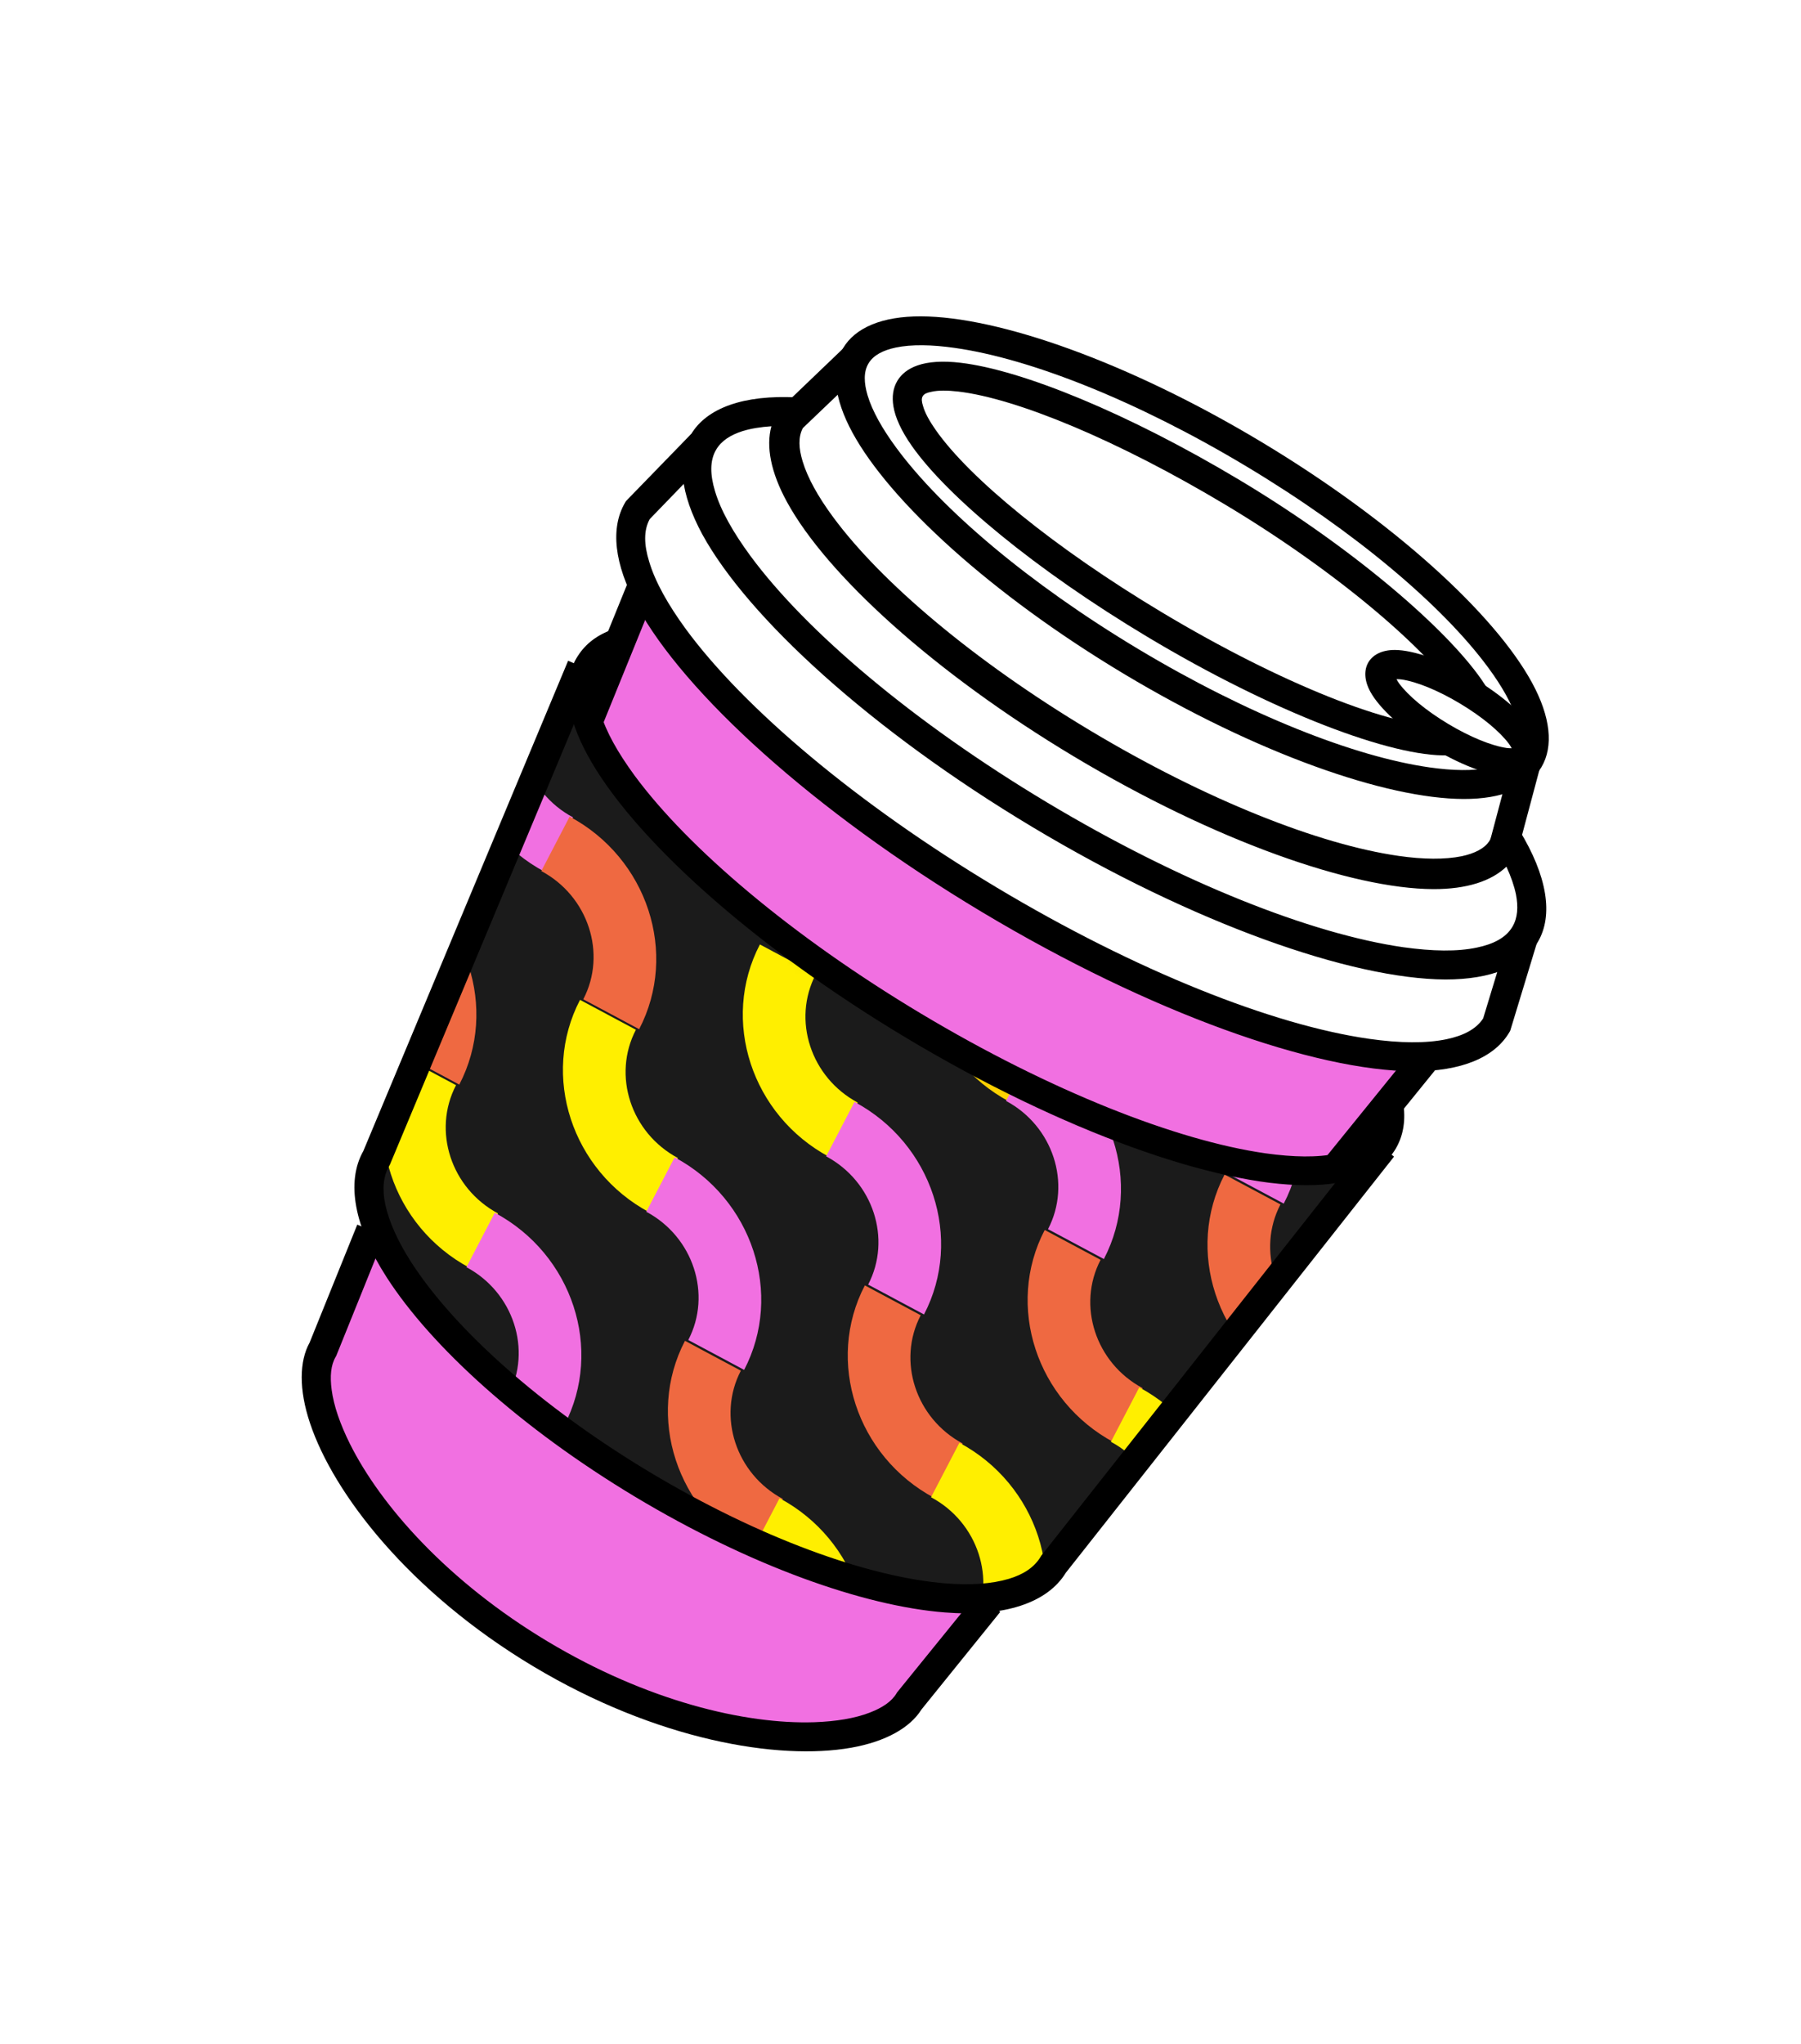<svg width="223" height="253" viewBox="0 0 223 253" fill="none" xmlns="http://www.w3.org/2000/svg">
<g filter="url(#filter0_d_32_182)">
<path fill-rule="evenodd" clip-rule="evenodd" d="M96.923 33.672L93.39 36.933C85.999 37.432 80.861 40.315 78.013 44.238L73.151 49.209C71.533 50.496 70.206 52.019 69.188 53.748C67.033 57.408 66.316 62.097 67.654 67.496L67.403 68.285C65.135 69.945 63.272 72.379 62.017 75.972L62.035 75.941C57.965 85.775 39.522 129.518 37.448 134.501C35.721 137.8 35.106 141.767 35.833 146.194L31.236 157.654C29.315 161.465 28.817 167.058 30.968 173.633C34.368 183.748 44.89 198.018 62.613 208.646C80.335 219.274 97.785 221.778 108.213 219.957C115.043 218.766 119.594 215.603 121.996 212.071C121.992 212.079 129.768 202.525 129.768 202.525C134.043 201.108 137.122 198.619 139.163 195.518L178.118 146.16C181.054 143.001 182.311 139.952 182.624 137.047L182.921 136.724C188.427 135.409 192.183 132.5 194.355 128.81C195.374 127.08 196.065 125.176 196.336 123.071C196.332 123.079 198.408 116.448 198.408 116.448C200.382 112 200.439 106.059 197.34 99.27L198.48 94.594C200.403 90.232 200.21 84.35 196.611 77.678C191.423 68.226 177.797 55.208 159.439 44.199C141.24 33.285 123.325 27.368 112.707 27.321C105.1 27.272 99.88 29.929 96.923 33.672Z" fill="white"/>
<path fill-rule="evenodd" clip-rule="evenodd" d="M179.209 124.954L113.451 206.193C109.569 212.789 88.791 213.121 67.415 200.296C46.04 187.472 36.394 168.888 40.276 162.292L79.509 65.139L179.209 124.954Z" fill="#F170E1"/>
<path fill-rule="evenodd" clip-rule="evenodd" d="M169.72 139.785L170.083 139.281C170.083 139.281 169.851 139.503 169.73 139.594C162.355 145.412 137.969 138.758 112.61 123.54C87.151 108.263 69.657 89.722 71.345 80.425C71.374 80.377 71.395 80.226 71.395 80.226C71.395 80.226 71.32 80.41 71.291 80.459C67.049 90.882 46.63 139.303 46.63 139.303C41.661 147.747 56.429 165.867 79.543 179.737C102.656 193.606 125.477 198.042 130.446 189.598L169.72 139.785Z" fill="#1B1B1B"/>
<mask id="mask0_32_182" style="mask-type:luminance" maskUnits="userSpaceOnUse" x="45" y="80" width="126" height="114">
<path d="M169.719 139.8L170.083 139.296C170.083 139.296 169.851 139.518 169.73 139.609C162.356 145.426 137.968 138.766 112.605 123.545C87.141 108.264 69.644 89.721 71.329 80.425C71.358 80.377 71.379 80.226 71.379 80.226C71.379 80.226 71.304 80.41 71.275 80.459C67.036 90.88 46.627 139.292 46.627 139.292C41.66 147.734 56.433 165.856 79.55 179.729C102.667 193.602 125.49 198.042 130.456 189.6L169.719 139.8Z" fill="white"/>
</mask>
<g mask="url(#mask0_32_182)">
<path fill-rule="evenodd" clip-rule="evenodd" d="M146.837 125.393C152.653 128.5 154.983 135.613 152.036 141.268L158.954 144.963C163.839 135.59 159.981 123.801 150.349 118.655L146.837 125.393Z" fill="#F170E1"/>
<path fill-rule="evenodd" clip-rule="evenodd" d="M163.744 160.937C157.929 157.831 155.599 150.717 158.546 145.062L151.628 141.367C146.743 150.74 150.6 162.529 160.233 167.675L163.744 160.937Z" fill="#EF6941"/>
<path fill-rule="evenodd" clip-rule="evenodd" d="M128.478 125.6C122.662 122.493 120.332 115.38 123.279 109.725L116.361 106.029C111.476 115.403 115.333 127.192 124.966 132.338L128.478 125.6Z" fill="#FFD300"/>
<path fill-rule="evenodd" clip-rule="evenodd" d="M124.566 132.251C130.382 135.358 132.712 142.471 129.765 148.126L136.683 151.822C141.568 142.448 137.71 130.659 128.078 125.513L124.566 132.251Z" fill="#F170E1"/>
<path fill-rule="evenodd" clip-rule="evenodd" d="M141.473 167.796C135.658 164.689 133.328 157.576 136.275 151.921L129.357 148.226C124.472 157.599 128.329 169.388 137.962 174.534L141.473 167.796Z" fill="#EF6941"/>
<path fill-rule="evenodd" clip-rule="evenodd" d="M137.554 174.443C143.37 177.549 145.699 184.663 142.753 190.318L149.671 194.013C154.556 184.639 150.698 172.85 141.065 167.705L137.554 174.443Z" fill="#FFEF00"/>
<path fill-rule="evenodd" clip-rule="evenodd" d="M106.207 132.459C100.391 129.353 98.061 122.24 101.008 116.585L94.09 112.889C89.205 122.263 93.062 134.052 102.695 139.197L106.207 132.459Z" fill="#FFEF00"/>
<path fill-rule="evenodd" clip-rule="evenodd" d="M102.295 139.111C108.111 142.217 110.441 149.331 107.494 154.986L114.412 158.681C119.297 149.307 115.439 137.518 105.807 132.373L102.295 139.111Z" fill="#F170E1"/>
<path fill-rule="evenodd" clip-rule="evenodd" d="M119.202 174.655C113.386 171.548 111.056 164.435 114.003 158.78L107.085 155.085C102.2 164.458 106.058 176.247 115.691 181.393L119.202 174.655Z" fill="#EF6941"/>
<path fill-rule="evenodd" clip-rule="evenodd" d="M115.282 181.301C121.098 184.408 123.427 191.521 120.481 197.176L127.399 200.871C132.284 191.498 128.426 179.709 118.793 174.563L115.282 181.301Z" fill="#FFEF00"/>
<path fill-rule="evenodd" clip-rule="evenodd" d="M70.951 97.16C65.136 94.054 62.806 86.94 65.753 81.285L58.835 77.59C53.95 86.964 57.807 98.753 67.44 103.898L70.951 97.16Z" fill="#F170E1"/>
<path fill-rule="evenodd" clip-rule="evenodd" d="M67.024 103.803C72.839 106.909 75.169 114.022 72.222 119.677L79.141 123.373C84.025 113.999 80.168 102.21 70.535 97.065L67.024 103.803Z" fill="#EF6941"/>
<path fill-rule="evenodd" clip-rule="evenodd" d="M83.935 139.318C78.12 136.212 75.79 129.099 78.737 123.444L71.819 119.748C66.934 129.122 70.791 140.911 80.424 146.056L83.935 139.318Z" fill="#FFEF00"/>
<path fill-rule="evenodd" clip-rule="evenodd" d="M80.024 145.97C85.84 149.076 88.17 156.189 85.223 161.844L92.141 165.54C97.026 156.166 93.168 144.377 83.535 139.232L80.024 145.97Z" fill="#F170E1"/>
<path fill-rule="evenodd" clip-rule="evenodd" d="M96.931 181.515C91.115 178.408 88.785 171.295 91.732 165.64L84.814 161.944C79.929 171.318 83.787 183.107 93.42 188.253L96.931 181.515Z" fill="#EF6941"/>
<path fill-rule="evenodd" clip-rule="evenodd" d="M93.011 188.161C98.827 191.267 101.157 198.38 98.21 204.035L105.128 207.731C110.013 198.357 106.156 186.568 96.523 181.423L93.011 188.161Z" fill="#FFEF00"/>
<path fill-rule="evenodd" clip-rule="evenodd" d="M44.753 110.662C50.568 113.768 52.898 120.881 49.951 126.536L56.87 130.232C61.754 120.858 57.897 109.069 48.264 103.924L44.753 110.662Z" fill="#EF6941"/>
<path fill-rule="evenodd" clip-rule="evenodd" d="M61.665 146.178C55.849 143.071 53.519 135.958 56.466 130.303L49.548 126.608C44.663 135.981 48.52 147.77 58.154 152.916L61.665 146.178Z" fill="#FFEF00"/>
<path fill-rule="evenodd" clip-rule="evenodd" d="M57.753 152.829C63.568 155.935 65.898 163.048 62.951 168.703L69.87 172.399C74.754 163.025 70.897 151.236 61.264 146.091L57.753 152.829Z" fill="#F170E1"/>
</g>
<path fill-rule="evenodd" clip-rule="evenodd" d="M87.081 50.424C88.793 47.566 92.912 46.373 98.673 46.692L105.634 40.239L105.658 40.198C109.935 33.135 132.006 38.57 154.995 52.35C178.046 66.168 193.337 83.157 189.133 90.291L186.84 99.543C189.892 104.507 190.809 108.746 189.106 111.637L186.602 119.846C186.53 120.885 186.236 121.818 185.741 122.659C180.377 131.761 152.123 124.84 122.677 107.189C93.232 89.538 73.701 67.816 79.065 58.713C79.56 57.873 80.232 57.166 81.103 56.606L87.056 50.465L87.081 50.424Z" fill="white"/>
<path fill-rule="evenodd" clip-rule="evenodd" d="M156.094 50.641C139.636 40.779 123.619 35.182 114.037 35.152C109.219 35.134 105.881 36.556 104.38 39.105C102.878 41.654 103.235 45.29 105.554 49.549C110.163 58.022 122.695 69.533 139.153 79.395C155.611 89.257 171.628 94.854 181.21 94.884C186.028 94.902 189.365 93.48 190.867 90.931C192.369 88.382 192.012 84.746 189.692 80.487C185.084 72.014 172.552 60.503 156.094 50.641ZM154.292 53.7C167.832 61.814 178.662 71.007 184.263 78.614C186.017 80.989 187.248 83.189 187.823 85.106C188.278 86.648 188.331 88.004 187.718 89.044C187.106 90.084 185.899 90.686 184.339 91.02C182.394 91.428 179.889 91.389 176.983 90.972C167.68 89.647 154.495 84.45 140.955 76.336C127.415 68.223 116.585 59.029 110.983 51.423C109.23 49.047 107.998 46.847 107.424 44.93C106.969 43.388 106.916 42.032 107.528 40.992C108.141 39.952 109.348 39.35 110.908 39.016C112.852 38.608 115.357 38.647 118.264 39.065C127.567 40.39 140.752 45.587 154.292 53.7Z" fill="black"/>
<path fill-rule="evenodd" clip-rule="evenodd" d="M182.947 80.235L182.59 80.015C178.733 77.703 174.962 76.447 172.717 76.442C171.046 76.434 169.955 77.084 169.434 77.969C168.913 78.854 168.868 80.132 169.674 81.609C170.753 83.596 173.648 86.338 177.505 88.65C181.361 90.962 185.132 92.218 187.377 92.223C189.048 92.231 190.14 91.581 190.661 90.696C191.182 89.811 191.226 88.533 190.42 87.056C189.374 85.13 186.623 82.499 182.947 80.235ZM187.178 88.608C186.98 88.609 186.764 88.599 186.574 88.575C184.695 88.304 182.044 87.23 179.307 85.589C176.571 83.948 174.368 82.113 173.233 80.576C173.122 80.42 173.01 80.233 172.917 80.057C173.115 80.056 173.331 80.066 173.52 80.09C175.4 80.361 178.051 81.435 180.787 83.076C183.524 84.717 185.726 86.552 186.861 88.089C186.972 88.245 187.084 88.432 187.178 88.608Z" fill="black"/>
<path fill-rule="evenodd" clip-rule="evenodd" d="M179.081 85.9C172.515 86.114 158.666 80.648 143.873 71.789C130.584 63.83 120.057 55.207 115.857 49.213C115.079 48.097 114.52 47.095 114.285 46.234C114.135 45.758 114.066 45.347 114.25 45.036C114.433 44.724 114.824 44.589 115.311 44.494C116.173 44.29 117.314 44.306 118.659 44.461C125.89 45.313 138.437 50.509 151.726 58.468C165.988 67.009 177.685 77.141 181.145 83.131L184.281 81.425C180.65 75.157 168.47 64.384 153.517 55.429C139.662 47.132 126.527 41.795 118.962 40.901C116.725 40.633 114.923 40.766 113.626 41.219C112.454 41.624 111.613 42.279 111.1 43.149C110.587 44.019 110.418 45.077 110.626 46.309C110.851 47.673 111.597 49.332 112.9 51.184C117.296 57.454 128.227 66.529 142.082 74.827C157.689 84.174 172.402 89.718 179.315 89.484L179.081 85.9Z" fill="black"/>
<path fill-rule="evenodd" clip-rule="evenodd" d="M99.39 49.014L99.414 48.974C100.697 47.76 107.026 41.692 107.026 41.692L104.453 39.077L96.635 46.565L97.685 49.645L96.353 46.947C94.781 49.613 95.139 53.434 97.586 57.901C102.467 66.854 115.731 79.011 133.157 89.449C150.563 99.875 167.519 105.817 177.653 105.857C182.693 105.875 186.194 104.365 187.765 101.699L187.885 101.495L190.748 90.764L187.24 89.737L184.512 99.998C183.825 101.018 182.587 101.626 180.996 101.967C178.901 102.392 176.246 102.371 173.16 101.927C163.299 100.509 149.301 94.988 134.957 86.397C120.591 77.793 109.089 68.04 103.159 60C101.296 57.48 99.987 55.126 99.377 53.081C98.892 51.497 98.829 50.11 99.39 49.014Z" fill="black"/>
<path fill-rule="evenodd" clip-rule="evenodd" d="M99.93 48.29L98.697 45.185C92.095 44.836 87.493 46.484 85.55 49.779C83.776 52.789 84.226 57.077 86.954 62.123C92.581 72.401 107.829 86.376 127.851 98.366C147.851 110.343 167.32 117.158 178.968 117.225C184.668 117.226 188.641 115.588 190.416 112.577C192.359 109.282 191.593 104.42 188.112 98.73L184.816 99.123C184.744 99.438 184.618 99.748 184.462 100.012C183.803 101.131 182.509 101.787 180.819 102.151C178.725 102.576 176.07 102.555 172.985 102.111C163.127 100.694 149.133 95.176 134.793 86.588C120.433 77.989 108.933 68.24 103.005 60.204C101.143 57.685 99.834 55.333 99.224 53.289C98.712 51.606 98.665 50.147 99.325 49.028C99.481 48.764 99.69 48.504 99.93 48.29ZM95.514 48.755C94.83 51.263 95.44 54.463 97.434 58.106C102.313 67.055 115.573 79.207 132.995 89.64C150.396 100.06 167.346 106 177.477 106.04C181.584 106.05 184.664 105.059 186.522 103.255C187.082 104.471 187.483 105.619 187.704 106.687C188.006 108.244 187.919 109.596 187.271 110.694C186.468 112.057 184.928 112.841 182.887 113.27C180.452 113.793 177.366 113.734 173.775 113.235C162.401 111.598 146.233 105.246 129.649 95.315C113.066 85.384 99.779 74.097 92.935 64.824C90.761 61.871 89.234 59.168 88.525 56.762C87.924 54.751 87.871 53.012 88.674 51.65C89.322 50.551 90.457 49.828 91.958 49.35C92.995 49.035 94.187 48.841 95.514 48.755Z" fill="black"/>
<path fill-rule="evenodd" clip-rule="evenodd" d="M186.908 111.306L183.645 122.04C182.766 123.386 181.193 124.178 179.12 124.615C176.564 125.149 173.326 125.109 169.531 124.57C157.65 122.877 140.729 116.212 123.39 105.828C106.031 95.432 92.153 83.654 84.976 73.934C82.713 70.844 81.108 67.984 80.372 65.479C79.741 63.422 79.678 61.651 80.452 60.242L88.223 52.208L85.591 49.696L77.511 58.013L77.403 58.196C75.556 61.329 76.04 65.802 78.887 71.03C84.727 81.766 100.689 96.362 121.592 108.88C142.495 121.397 162.824 128.535 174.993 128.584C180.91 128.605 185.039 126.894 186.886 123.761L186.993 123.578L190.377 112.448L186.908 111.306Z" fill="black"/>
<path fill-rule="evenodd" clip-rule="evenodd" d="M175.409 125.34L164.324 139.013L167.233 141.351L178.318 127.678L175.409 125.34Z" fill="black"/>
<path fill-rule="evenodd" clip-rule="evenodd" d="M121.013 193.206L111.076 205.457L111.009 205.57C110.412 206.585 109.247 207.362 107.693 207.957C105.863 208.665 103.54 209.052 100.814 209.148C92.277 209.421 80.147 206.549 67.805 199.15C55.463 191.751 47.163 182.375 43.319 174.679C42.099 172.218 41.326 169.975 41.067 168.014C40.841 166.353 40.961 164.949 41.559 163.934L41.625 163.822L47.608 148.996L44.239 147.561L38.339 162.157C37.058 164.466 36.989 167.96 38.383 172.127C41.297 180.868 50.679 193.029 66.001 202.214C81.322 211.399 96.394 213.898 105.396 212.302C109.69 211.544 112.699 209.813 114.096 207.573L123.854 195.493L121.013 193.206Z" fill="black"/>
<path fill-rule="evenodd" clip-rule="evenodd" d="M74.652 85.608L81.287 69.274L77.855 67.821L71.22 84.155L74.652 85.608Z" fill="black"/>
<path fill-rule="evenodd" clip-rule="evenodd" d="M170.209 133.159C170.346 134.347 170.221 135.411 169.696 136.301C168.93 137.599 167.439 138.366 165.495 138.765C163.147 139.279 160.166 139.22 156.697 138.739C145.695 137.166 130.074 131.04 114.05 121.452C98.026 111.863 85.215 100.976 78.583 91.996C76.504 89.158 75.027 86.55 74.354 84.227C73.772 82.317 73.727 80.631 74.493 79.332C75.018 78.443 75.837 77.794 76.963 77.362L75.554 74.013C73.588 74.789 72.281 75.926 71.373 77.465C69.642 80.399 70.069 84.559 72.748 89.448C78.132 99.406 92.92 112.907 112.263 124.482C131.605 136.056 150.451 142.68 161.709 142.682C167.253 142.713 171.086 141.102 172.817 138.168C173.696 136.677 174.042 134.899 173.8 132.867L170.209 133.159Z" fill="black"/>
<path fill-rule="evenodd" clip-rule="evenodd" d="M169.706 136.849L128.921 188.547L128.861 188.65C128.076 189.983 126.695 190.875 124.897 191.406C122.788 192.029 120.17 192.206 117.138 191.969C107.48 191.198 94.025 186.343 80.45 178.197C66.875 170.05 56.221 160.436 50.932 152.238C49.277 149.662 48.179 147.254 47.712 145.086C47.314 143.238 47.429 141.586 48.214 140.252L48.274 140.149L73.732 79.254L70.345 77.776L44.987 138.454C42.829 142.267 43.857 147.853 47.891 154.105C53.4 162.657 64.486 172.752 78.652 181.254C92.818 189.755 106.897 194.762 116.968 195.559C124.334 196.149 129.683 194.39 131.967 190.653L172.61 139.147L169.706 136.849Z" fill="black"/>
</g>
<defs>
<filter id="filter0_d_32_182" x="21.561" y="23.32" width="186.234" height="209.18" filterUnits="userSpaceOnUse" color-interpolation-filters="sRGB">
<feFlood flood-opacity="0" result="BackgroundImageFix"/>
<feColorMatrix in="SourceAlpha" type="matrix" values="0 0 0 0 0 0 0 0 0 0 0 0 0 0 0 0 0 0 127 0" result="hardAlpha"/>
<feOffset dy="4"/>
<feGaussianBlur stdDeviation="4"/>
<feComposite in2="hardAlpha" operator="out"/>
<feColorMatrix type="matrix" values="0 0 0 0 0.817 0 0 0 0 0.269 0 0 0 0 0.52 0 0 0 1 0"/>
<feBlend mode="normal" in2="BackgroundImageFix" result="effect1_dropShadow_32_182"/>
<feBlend mode="normal" in="SourceGraphic" in2="effect1_dropShadow_32_182" result="shape"/>
</filter>
</defs>
</svg>
